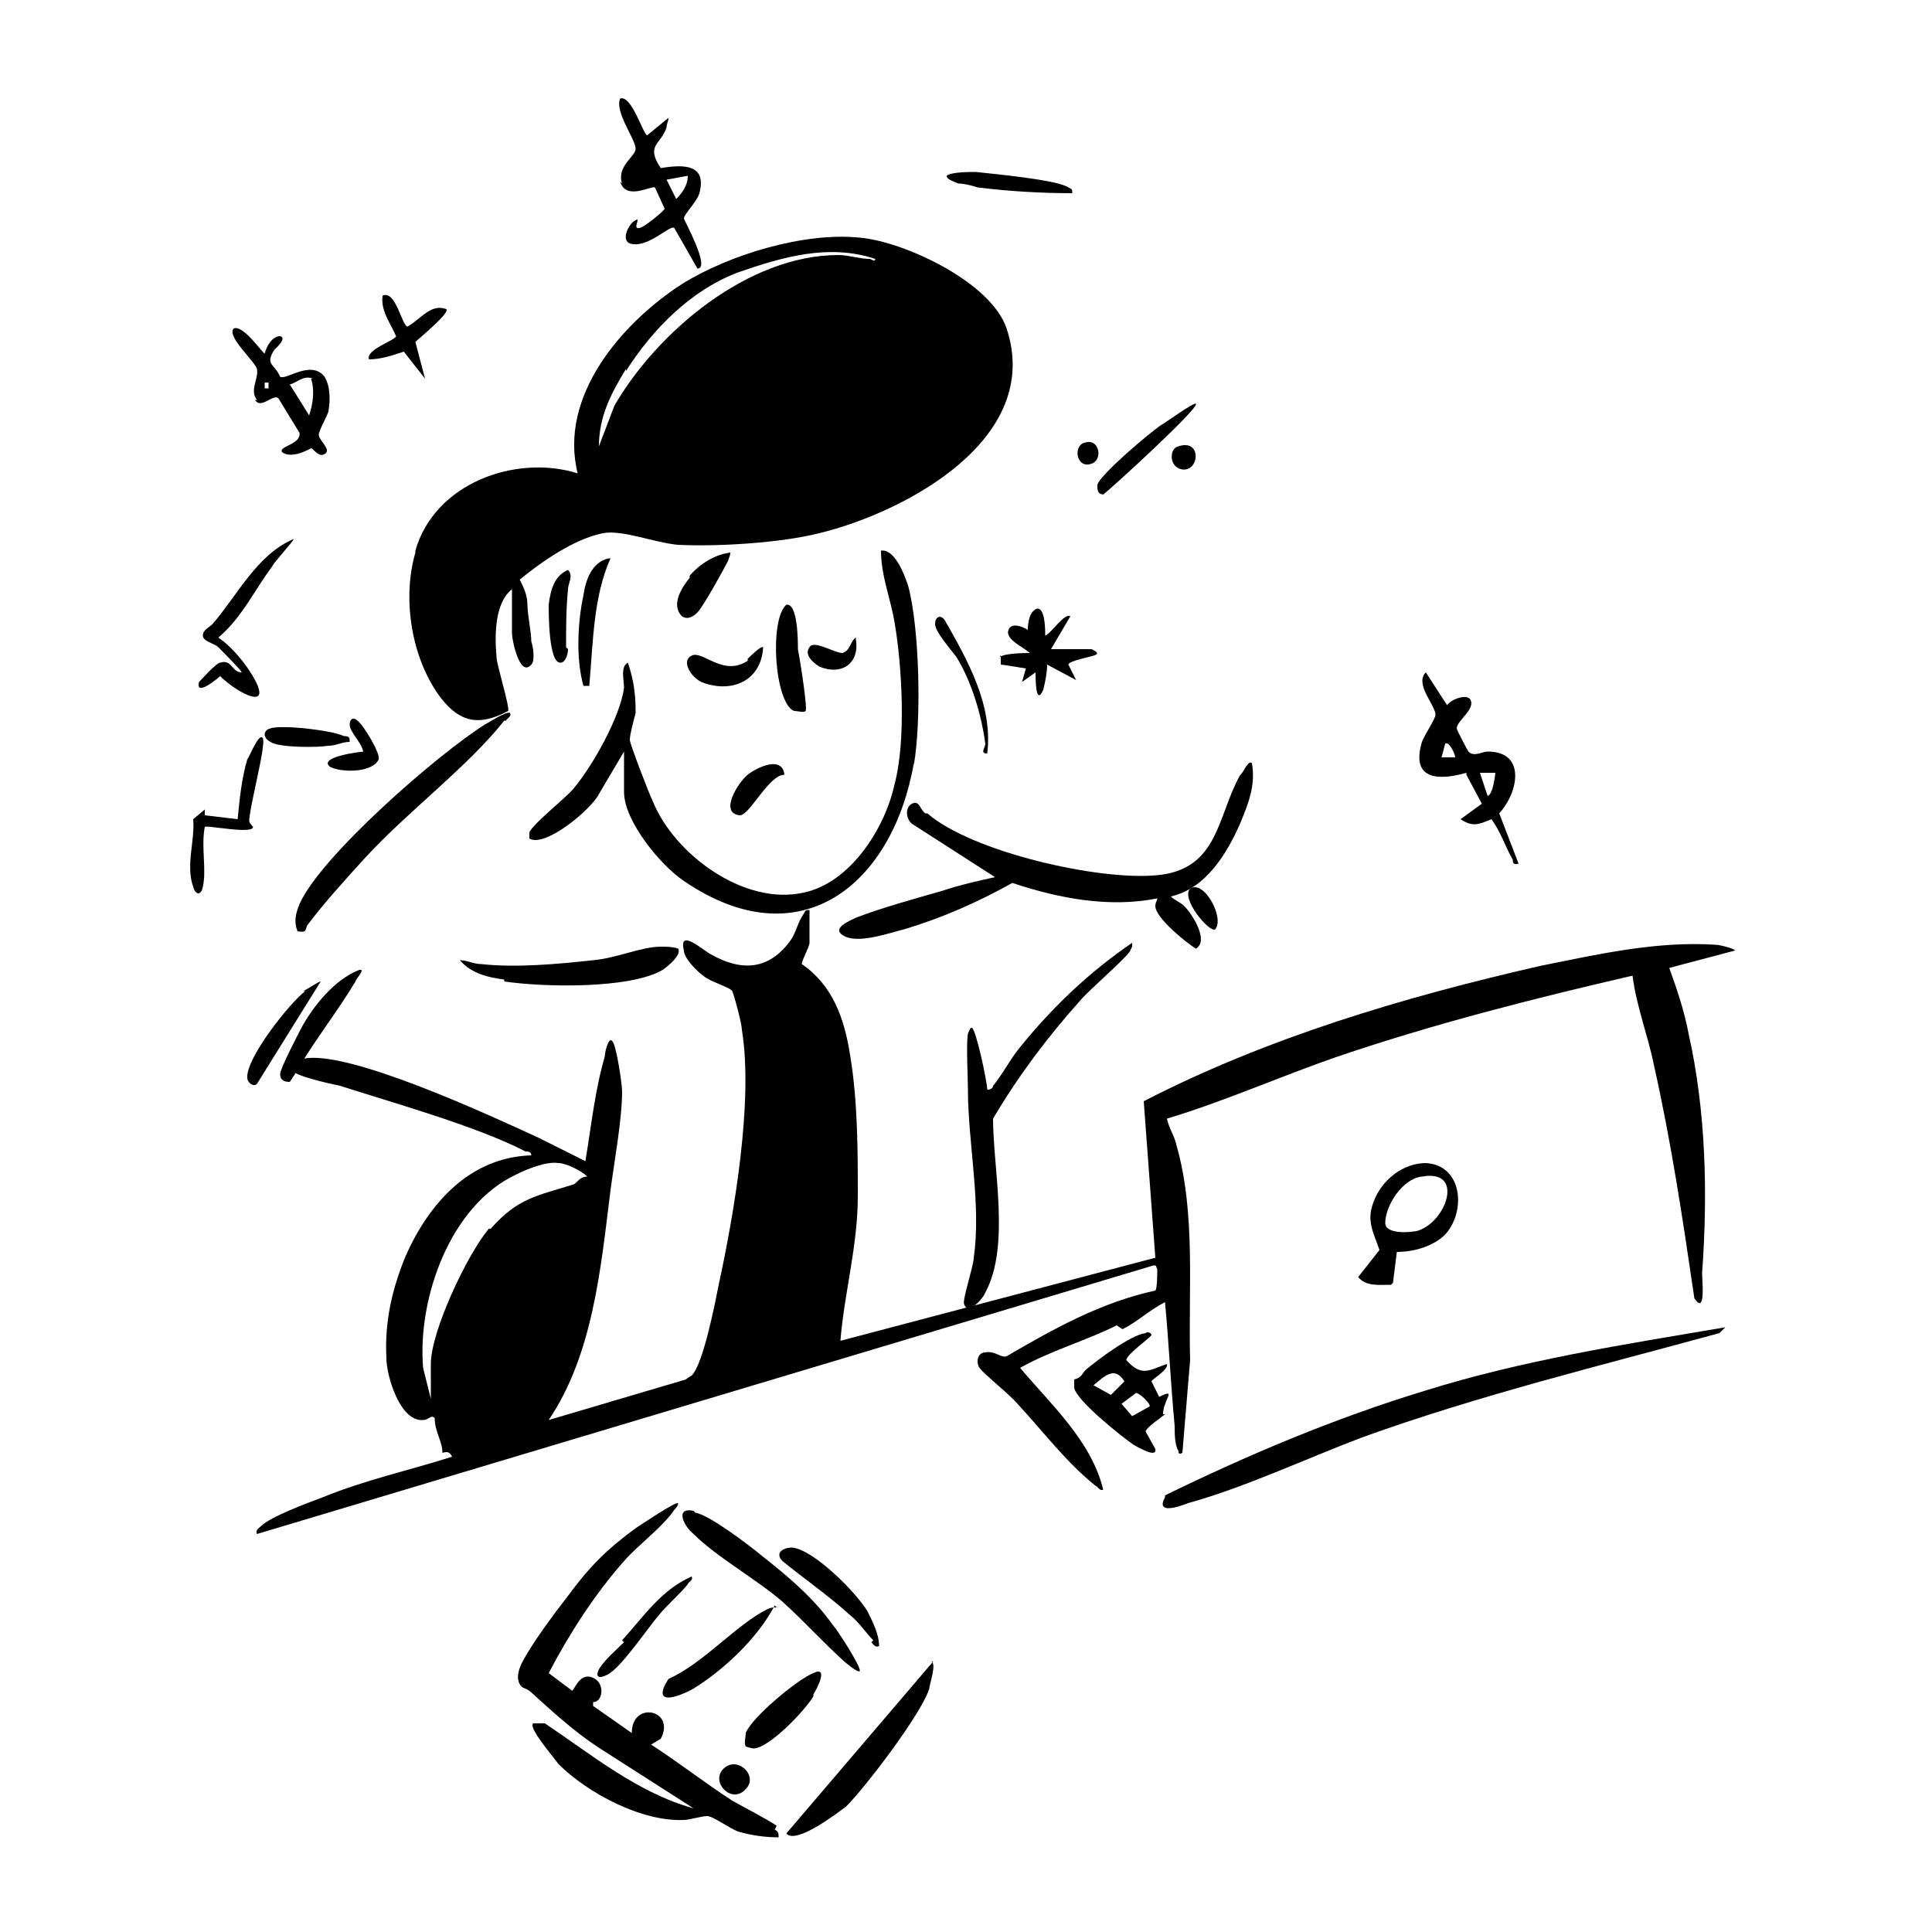 <?xml version="1.0" encoding="UTF-8"?>
<svg id="Layer_1" xmlns="http://www.w3.org/2000/svg" version="1.1" viewBox="0 0 100 100">
  <!-- Generator: Adobe Illustrator 29.7.1, SVG Export Plug-In . SVG Version: 2.1.1 Build 8)  -->
  <path d="M18.6,50.2c-1.3.5-2.4,1.9-3,3-.2.4-1.1,2.1-1.1,2.4,0,.3.2.4.5.4,0,0,.4-.6.5-.8.9-1.5,2-2.9,2.9-4.4,0-.1.4-.5.3-.6Z"/>
  <path d="M58.1,68.8c.8-.4,1.4-1,2.2-1.4.2,2.1.3,4.3.5,6.4,0,.4,0,1,.2,1.3,0,.1,0,.2.2.1l.4-4.8c-.1-3.6.3-7.6-.7-11.1-.1-.5-.4-.9-.5-1.4,3-.9,5.9-2.2,8.8-3.2,5-1.7,10.1-3,15.3-4.2.2,1.6.8,3.1,1.1,4.6.9,4,1.5,8,2.1,12.1.6.9.4-.9.4-1.3.3-4.1.2-8.4-.7-12.4-.2-1.1-.6-2.3-1-3.4l3.4-.9c0-.1-.8-.3-1-.3-3.1-.2-6.1.5-9.1,1.1-7,1.6-14.1,3.7-20.5,7l.6,8.1-16.3,4.3c.2-2.5.9-4.9.9-7.5,0-2.3,0-4.9-.4-7.3-.3-1.9-.9-3.6-2.5-4.7,0-.2.4-.9.4-1.1v-1.7c-.2,0-.2,0-.3.2-.3.4-.4,1-.7,1.4-1.1,1.5-2.5,1.6-4.1.7-.4-.2-1.7-1.4-1.4-.2,0,.4.7,1.1,1,1.3.3.3,1.4.6,1.5.8.1.2.5,1.7.5,2,.6,3.7-.4,9.5-1.2,13.2-.2,1-.8,4.1-1.4,4.7,0,0-.2.1-.3.2l-7.1,2.1c2.3-3.4,2.7-7.9,3.2-11.9.2-1.5.6-3.7.6-5.1,0-.4-.3-2.4-.5-2.6-.2-.3-.4.6-.4.8-.5,1.7-.7,3.6-1,5.4-.8-.4-1.6-.8-2.4-1.2-2.4-1.1-9.9-4.6-12.2-4.1-.1,0-.6.2-.6.3,0,0,0,.2,0,.3.2.3,2,.7,2.5.8,2.8.9,7.1,2.1,9.6,3.4.1,0,.3,0,.3.2-3.2.1-5.3,2.5-6.5,5.2-.7,1.7-1.1,3.4-1,5.3,0,.9.7,3.3,1.9,3.2.3,0,.4-.3.6-.1,0,.7.4,1.2.4,1.8.3-.1.4,0,.5.2-2.2.7-4.5,1.2-6.7,2.1-.8.3-2.7,1-3.2,1.5-.1.1-.3.2-.2.4l46.4-13.9c.2,0,.1,0,.2.2,0,.2,0,1-.1,1.1-2.8.6-5.3,2-7.7,3.4-.3.1-.6-.3-1.1-.2-.4,0-.5.5-.3.8.3.4,1.6,1.4,2,1.9,1.3,1.4,2.5,3,4,4.2.1,0,.2.3.4.2-.6-2.5-2.7-4.4-4.3-6.3,1.6-.9,3.4-1.4,5-2.2ZM25.3,63.6c-1.1,1.3-3,5.3-3,7v1.8l-.4-1.6c-.3-3.6,1.4-8.4,4.8-10,.6-.3,1.6-.7,2.2-.6.4,0,1.2.4,1.5.7-.4,0-.5.3-.7.4-1.9.6-2.9.7-4.3,2.3Z"/>
  <path d="M21.5,28.6c-.7,2.4-.2,5.5,1.3,7.5,1,1.3,2,1.5,3.5.7.1-.2-.6-2.4-.6-2.8-.1-1.1-.1-2.8.8-3.5v2.3c0,.3.4,2.3,1,1.6.2-.2.1-.9,0-1.2,0-.5-.2-1.4-.2-1.9,0-.5-.2-.9-.4-1.3,1.1-.9,2.8-2.1,4.3-2.4,1-.2,2.7.5,3.9.6,2.1.1,5.3-.1,7.3-.6,4.5-1.1,11.6-4.9,9.7-10.6-.8-2.4-5.3-4.5-7.6-4.7-2.9-.3-6.8.9-9.2,2.4-3.1,2-6.4,5.8-5.4,9.8-3.2-1-7.4.5-8.4,4ZM32.4,19.2c1.4-2.2,3.4-4.2,5.8-5.1,2.3-.8,4.7-1.5,7.1-.7,0,.2-.2,0-.3,0-.5,0-1.1-.2-1.6-.2-4.7,0-9.4,4-11.6,7.8l-.8,2.1c0-1.5.6-2.7,1.4-4Z"/>
  <path d="M47.3,39.6c.4-2.3.3-7.1-.3-9.3-.2-.6-.7-1.9-1.4-1.8,0,1.3.5,2.5.7,3.7.4,2.3.6,6.2,0,8.4-.5,2.3-2.3,5.1-4.7,5.6-3.1.7-6.7-2-7.8-4.7-.2-.4-1.2-3-1.2-3.2,0-.3.2-1,.3-1.4,0-1-.1-1.7-.4-2.6-.4.2-.2.9-.2,1.3-.2,1.5-1.6,4-2.6,5.2-.4.5-2.2,1.9-2.3,2.3,0,.1,0,.2,0,.3.8.5,3.2-1.5,3.6-2.3l1.3-2.2v2.1c0,1.5,1.9,3.8,3.1,4.6,6,4.1,10.8.2,11.9-6.1Z"/>
  <path d="M40.2,94.5c-.6-.4-1.6-.9-2.3-1.3-1.4-.9-2.8-2-4.2-2.9l.5-.3c.8-1.5-1.5-2-1.5-.3l-2-1.4v-.2c.5,0,.6-.9.1-1.2-.8-.5-1.1.7-1.2.6l-1.2-.9c1.1-2.1,2.4-4.1,3.9-5.8.7-.8,1.8-1.6,2.5-2.5.1-.2.3-.3.3-.5-.1-.1-1.9,1.1-2.2,1.3-1.5,1.1-2.4,2-3.5,3.5-.7.9-1.9,2.5-2.4,3.5-.2.4-.3.9,0,1.2.1.1.3.1.5.3,1.1,1,2.2,2,3.4,2.8l5,3.2c-2.9-.8-5.3-2.8-7.7-4.4h-.6c-.3.2,1.1,1.8,1.3,2.1,1.5,1.5,4.3,3,6.5,2.9.3,0,.9-.2,1.2-.2.3,0,1.1.6,1.6.8.7.2,1.4.3,2.1.3,0-.2,0-.3-.2-.4Z"/>
  <path d="M47.9,42.1c-.3-.2-.3-.7-.7-.5-.4.2-.3.9.1,1.1l4.2,2.7c-.9.2-1.8.4-2.7.7-1.4.4-3.2.9-4.5,1.4-.4.2-1.4.6-.5,1,.8.3,2.2-.2,3-.4,2-.6,3.8-1.4,5.6-2.4,2.4.8,5,1.3,7.5.8,0,.1-.1.2-.1.4,0,.6,1.6,1.9,2.1,2.2.7-.4-.2-1.8-.6-2.2-.2-.2-.5-.3-.7-.5,1.8-.4,2.9-2.2,3.6-3.8.4-1,.8-1.9.6-3.1-.2-.2-.5.6-.6.6-1.2,2.1-1.1,4.9-4.3,5.2-3,.3-9.6-1.2-11.9-3.2Z"/>
  <path d="M60.3,77.5c-.5.9.7.5,1.2.3,2.9-.8,6.1-2.3,9-3.4,6.1-2.2,12.3-3.7,18.5-5.4l.3-.3c-5.3.9-10.5,1.7-15.6,3.3-4.6,1.4-9.1,3.3-13.4,5.4Z"/>
  <path d="M58.6,49s0-.2,0-.2c-2.2,1.5-4.1,3.3-5.8,5.4-.5.6-.9,1.4-1.4,2,0,.1-.1.2-.3.2,0-.4-.6-3.2-.8-3.2-.1,0-.1.1-.2.3-.1.6,0,2.2,0,2.9,0,2.7.7,6,.3,8.7,0,.4-.6,2.2-.5,2.4.2.6,1-.3,1.1-.6,1.3-2.4.4-6.4.4-9,1.3-2.2,2.8-4.2,4.5-6.1.4-.5,2.5-2.3,2.6-2.6Z"/>
  <path d="M26.2,37.3c0-.1.3-.2.2-.4-.2-.1-1.1.5-1.3.6-2.4,1.5-8.5,6.8-9.6,9.3-.2.5-.3.9-.1,1.4.5.1.4-.1.5-.3.9-1.2,2-2.4,3-3.5,2.2-2.4,5.3-4.7,7.2-7.1Z"/>
  <path d="M75.9,40.1l.8,1.5-1.1.8c.6.4.9.3,1.6,0,.5.7.7,1.4,1.1,2.1,0,.1,0,.3.3.2l-1-2.6c1-1.1,1.4-3.2-.6-3.2-.3,0-.7.3-1,0,0,0-.6-1.1-.6-1.2,0-.4,1-1,.7-1.5-.2-.3-1,0-1.2.3l-1.1-1.7c-.6.6.5,1.7.5,2.2,0,.2-.6,1.1-.7,1.4-.6,2,.9,2,2.3,1.6ZM77.4,40c0,0-.1,1.1-.4,1.2l-.4-1.2h.9ZM74.8,38.5c.2-.2.6.7.5.7h-.7c0,.1.2-.7.2-.7Z"/>
  <path d="M32.1,9.4c.3,1,1.6.2,1.8.3l.5,1.1c0,.1-1.1,1-1.3,1-.4.1.1-.6-.2-.4-.3.1-.8,1-.3,1.2.9.3,2.1-1,2.3-.8l1.2,2.1c.7,0-.7-2.5-.7-2.6,0-.2.7-.9.8-1.3.4-1.5-.8-1.5-2-1.3-.8-1.2,0-1.2.3-2.1,0-.2.1-.3.1-.5l-1.1.9c-.2,0-.8-2.1-1.4-1.9-.3.7.8,2.1.8,2.6,0,.4-1,.9-.7,1.8ZM35.6,9.1c0,.5-.3.9-.6,1.2l-.5-1,1.1-.2Z"/>
  <path d="M60.2,73.2c0,0,0-.3.1-.5.1-.4.5-.8-.3-.4l-.4-.8c0-.1.9-.6.8-.9-.9.3-1.3.7-2.1-.2,0-.3,1.3-1.2,1.3-1.3,0-.1-.2-.2-.3-.1-.8.1-2.5,1.4-3.1,1.9-.2.2-.2.4-.6.5,0,.1,0,.2,0,.4,0,.6,2.5,2.6,3.1,3,.2.1,1.2.7,1.1.2l-.5-.9c0-.2.9-.8,1-.9ZM56.6,71.7c.6-.5,1.1-1,1.6-.2l-.7.7-.9-.5ZM58,72.7l.8-.6c.2,0,.8.6.7.7l-.9.5-.6-.7Z"/>
  <path d="M48.3,86l-7.6,8.9c.5.6,2.7-1.1,3.1-1.4,1-1,3.9-4.8,4.3-6.1,0-.2.4-1.3.1-1.4Z"/>
  <path d="M35.9,78.2c-1-.2-.5.8,0,1.2,1.2,1.2,3.2,2.3,4.6,3.5,1.1,1,2.1,2.1,3.2,3.1,0,0,.7.6.8.5.1-.2-1.2-2.2-1.4-2.4-1-1.4-2.3-2.5-3.7-3.6-.6-.5-2.7-2.1-3.4-2.2Z"/>
  <path d="M72.1,66.4l.2-1.6c.9,0,1.9-.3,2.5-.9,1.1-1.2.9-3.6-1-3.7-1.2,0-2.3.9-2.7,2-.4,1,0,1.6.3,2.5l-1.1,1.4c.4.5,1.1.4,1.7.4ZM73.6,60.9c2.2-.4,1.3,2.3-.2,2.8-.4.1-1.7.2-1.7-.4,0-.9.9-2.3,1.9-2.4Z"/>
  <path d="M26.1,50.8c2,.3,6.5.4,8.2-.6.3-.2,1-.8.8-1.1-.3-.1-.6-.1-.9-.1-1,0-2.3.6-3.5.7-1.8.2-4,.4-5.8.2-.4,0-.7-.2-1.1-.2.6.7,1.5.9,2.3,1Z"/>
  <path d="M13.2,20.7c.3.5.9-.3,1.2-.1l1.1,1.8c.1.6-1.1.7-.9,1,.5.4,1.5-.2,1.5-.2.1,0,.4.5.7.3.4-.2-.3-.7-.3-1,0-.2.4-.9.5-1.2.1-.6.1-1.3-.2-1.8-.7-.9-2,.2-2.3,0-.3-.7-.8-.6-.3-1.4,0,0,.7-.6.3-.7-.4,0-.7.5-.8.9-.1,0-1.1-1.5-1.6-1.3-.4.4,1.1,1.7,1.2,2.1.1.5-.4,1.1,0,1.6ZM16.1,19.6c.2.6.1,1.3-.1,1.9l-1-1.6c.4-.1.7-.5,1.2-.3ZM13.7,19.8h.2v.3h-.2v-.3Z"/>
  <path d="M11.4,35c.9.9,3,2,1.5-.3-.4-.6-1-1.3-1.6-1.7,1.2-1,1.9-2.5,2.8-3.7,0-.1,1.1-1.3,1.1-1.4-1.9.8-2.9,2.9-4.2,4.4-.2.2-.5.3-.5.6,0,.3.6.4.8.6.1.1,1.3,1.3,1.2,1.3-.5,0-.5-.7-1.1-.5-.2,0-1,.9-1.1,1-.2.8,1-.2,1.2-.4Z"/>
  <path d="M51.8,33.9v.5c.1,0,1.3.2,1.3.2l-.2.7.7-.5c0,.3,0,1.8.4.9.1-.4.2-.9.2-1.3l1.5.8-.4-.8c0-.2,1.2-.4,1.4-.5.2-.1,0-.2-.2-.3-.6,0-1.4,0-2.1,0l1-1.7c-.3-.2-1,.9-1.3,1,0-.3,0-1.4-.4-1.4-.4.1-.5.7-.5,1.1,0,0-.8-.5-1,0-.2.5.8.9,1.1,1.2-.2,0-1.6,0-1.6.3Z"/>
  <path d="M45.1,85c.1.1.2.3.4.2,0-.6-.3-1.2-.6-1.8-.6-1-2.8-3.2-3.9-3.3-.5,0-.9.3-.5.7,1.1.9,2.4,1.8,3.5,2.8.5.4.8.9,1.2,1.3Z"/>
  <path d="M40.2,83.2c-.2,0-.3,0-.5.1-1.6.8-3.3,2.8-5.1,3.6-.9,1.4.4,1,1.3.5,1.6-1,3.3-2.6,4.2-4.3Z"/>
  <path d="M42.1,87.7c.2-.3.8-1.5,0-1.1-.8.3-3.2,2.3-3.5,3.1,0,.2-.1.5,0,.7,0,0,.3.1.4.1.8,0,2.7-2,3.1-2.7Z"/>
  <path d="M13.1,42.8c0,0-.2-.2-.2-.3,0-.7.9-4,.7-4.3-.2-.3-.7,1-.8,1.1-.3,1-.4,2.1-.5,3.1l-1.7-.2v-.3c0,0-.6.5-.6.5.1,1.1-.4,2.4,0,3.5.1.4.4.5.5,0,.2-.9-.1-2.1.1-3.1.1-.1,2.5.4,2.5,0Z"/>
  <path d="M41.1,36.8c.2,0,.5.1.6,0,.1-.2-.3-2.7-.4-3.2,0-.4,0-2.4-.6-2.3-.9.8-.6,5.1.4,5.5Z"/>
  <path d="M20.9,18.2l1.1,1.4-.5-1.9c.2-.2,1.8-1.5,1.6-1.7-.8-.3-1.3.5-2,.9-.3,0-.6-1.9-1.3-1.6-.1.8.4,1.4.7,2.1,0,.2-1.6.7-1.4,1.2.6,0,1.2-.2,1.8-.4Z"/>
  <path d="M15.8,51.3c-.8.6-3.1,3.5-3,4.5,0,.2.3.5.5.3l3.3-5.3c-.1,0-.7.4-.9.5Z"/>
  <path d="M31.5,28.9c-.9.2-1.2,1.2-1.3,1.9-.3,1.4-.4,3.3,0,4.7h.3c.2-2.2.2-4.6,1.1-6.6Z"/>
  <path d="M57.1,25.6c.4-.3,5-4.5,4.8-4.7-.1-.1-1.6,1-1.8,1.1-.6.4-3.2,2.6-3.3,3.1,0,.3,0,.5.4.5Z"/>
  <path d="M38.7,34.2c-1.2.8-2.2-.4-2.8-.3-.7.2-.2,1.1.4,1.4,1.5.6,3.1,0,3.2-1.8-.1-.1-.7.5-.8.6Z"/>
  <path d="M29.3,33.5c0-1,0-2,.1-3,0-.3.3-.7,0-1-.7.3-.9,1-1,1.8,0,.5,0,3,.6,3,.3,0,.4-.5.4-.7Z"/>
  <path d="M35.7,29.9c-.4.5-1,1.4-.4,2,.3.2.6,0,.8-.2.3-.3,1.4-2.3,1.6-2.7,0-.1.1-.2.1-.4-.8.1-1.6.6-2.1,1.2Z"/>
  <path d="M32.3,85c-.4.4-1,.9-1.3,1.4-.2.4,0,.5.4.3.7-.3,2.1-2.4,2.7-3.1.4-.5,1.1-1.1,1.5-1.6,0-.1.3-.2.2-.4-1.6.7-2.5,2.1-3.6,3.3Z"/>
  <path d="M49.6,9.5c.3,0,.7.1,1,.2,1.6.2,3.3.3,4.9.3,0-.2,0-.2-.2-.3-.6-.4-3.9-.7-4.8-.8-.3,0-1.3,0-1.5.2,0,.2.4.3.6.4Z"/>
  <path d="M38.7,40.1c-.5.4-1.5,2-.4,2.1.5,0,1.5-2.1,2.3-2.1-.1-1-1.4-.4-1.9,0Z"/>
  <path d="M14,37.7c-.4.1-.4.5,0,.7.4.3,2.4.3,3,.2.4,0,.7-.2,1.1-.2,0-.2,0-.3-.3-.3-.6-.3-3.2-.6-3.8-.4Z"/>
  <path d="M51.1,39c.3-2.5-1-4.8-2.2-6.9-.2-.3-.5-.2-.5.2s.8,1.3,1.1,1.7c.8,1.3,1.3,3,1.5,4.5,0,.2-.3.5.1.5Z"/>
  <path d="M18.9,38.9c-.3,0-2.5.3-1.8.8.6.3,2.2.3,2.5-.4.1-.3-.8-1.8-1.1-2-.2-.2-.4-.1-.4.2,0,.4.6.9.7,1.4Z"/>
  <path d="M44.3,33c-.3.2-.3.7-.7.8-.4,0-1.5-.7-1.7-.3-.3.4.2.8.5,1,1.2.5,2.1-.2,1.9-1.4Z"/>
  <path d="M61.6,46c-.5.5,1,2.3,1.3,2.1.5-.6-.6-2.6-1.3-2.1Z"/>
  <path d="M38.6,92.6c.7-.7-.5-1.8-1.2-1-.6.7.5,1.8,1.2,1Z"/>
  <path d="M61,23.1c-.5.1-.5,1.1.2,1.2.9.1,1-1.6-.2-1.2Z"/>
  <path d="M56.5,24c.6-.2.4-1.3-.3-1.1-.7.1-.5,1.4.3,1.1Z"/>
</svg>